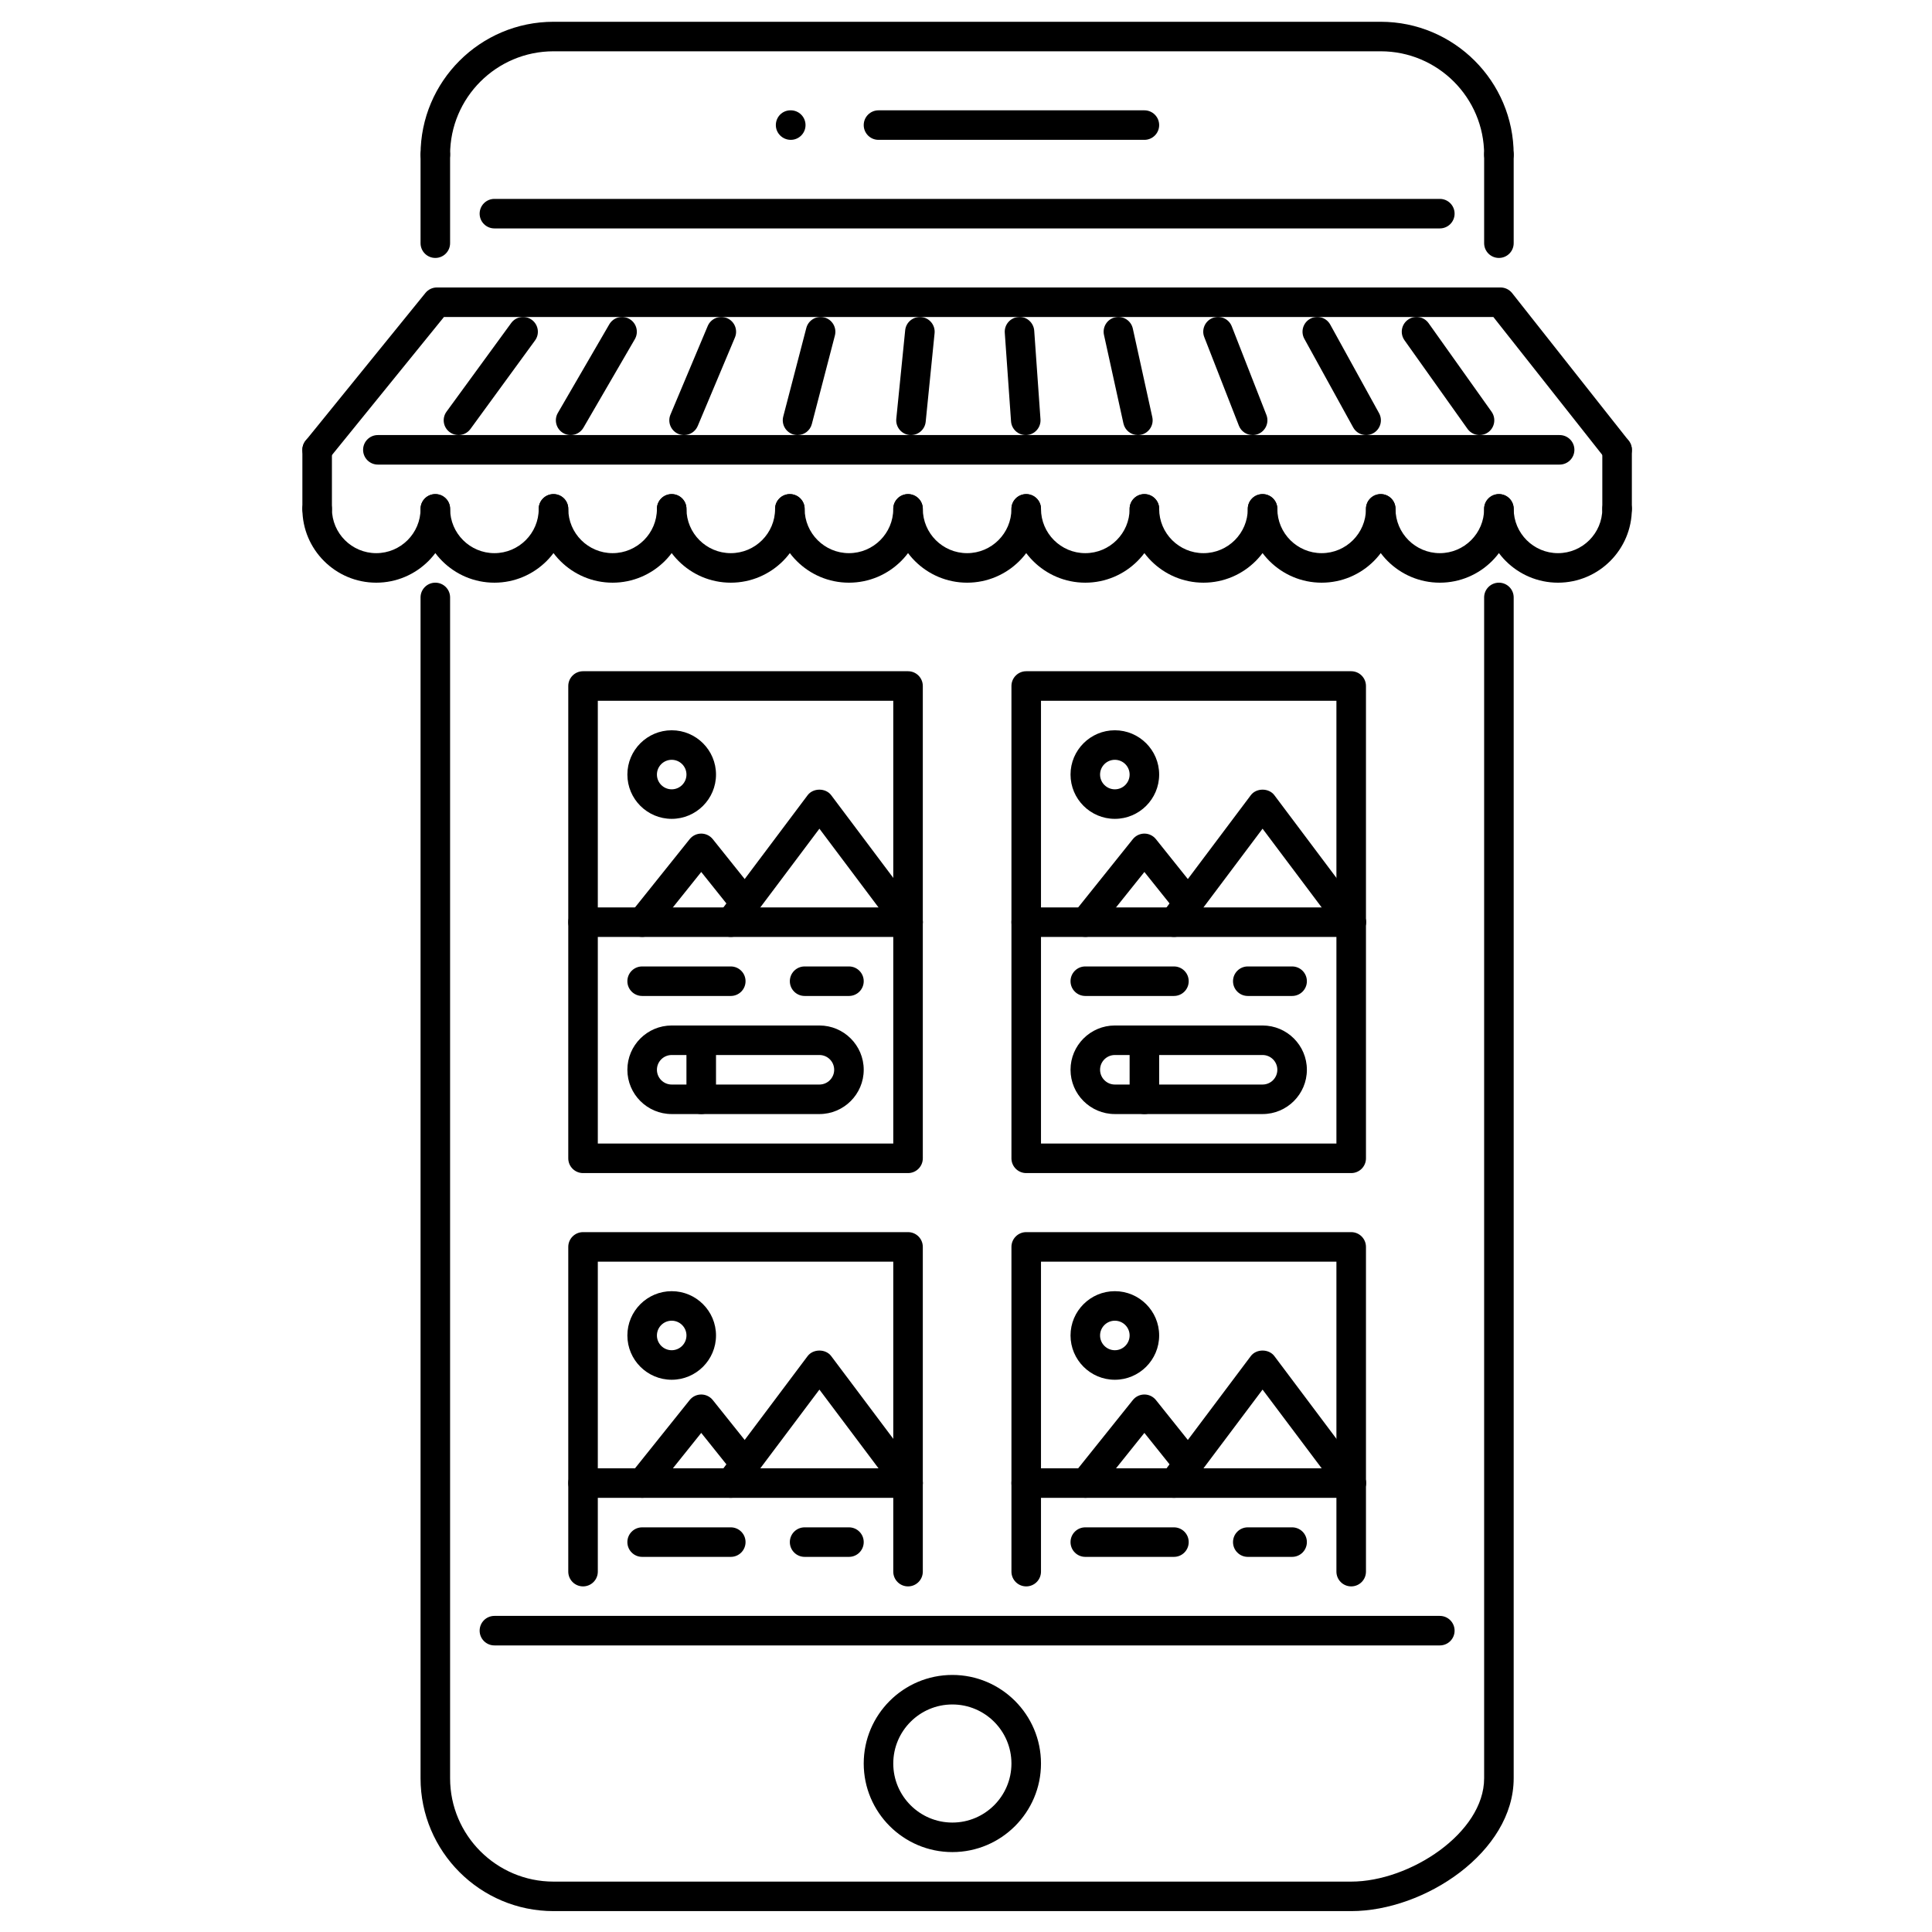 <svg xmlns="http://www.w3.org/2000/svg" xmlns:xlink="http://www.w3.org/1999/xlink" width="500" viewBox="0 0 375 375" height="500" preserveAspectRatio="xMidYMid meet"><defs><clipPath id="2b8f6553fc"><path d="M 81 4.246 L 294 4.246 L 294 33 L 81 33 Z M 81 4.246 " clip-rule="nonzero"></path></clipPath><clipPath id="a75fc7feb7"><path d="M 81 113 L 294 113 L 294 370.996 L 81 370.996 Z M 81 113 " clip-rule="nonzero"></path></clipPath><clipPath id="7a757b9f9f"><path d="M 58.309 55 L 317 55 L 317 91 L 58.309 91 Z M 58.309 55 " clip-rule="nonzero"></path></clipPath><clipPath id="343d7ad774"><path d="M 58.309 95 L 88 95 L 88 114 L 58.309 114 Z M 58.309 95 " clip-rule="nonzero"></path></clipPath><clipPath id="d76b859f5f"><path d="M 58.309 84 L 65 84 L 65 102 L 58.309 102 Z M 58.309 84 " clip-rule="nonzero"></path></clipPath></defs><rect x="-37.5" width="450" fill="#ffffff" y="-37.5" height="450" fill-opacity="1"></rect><rect x="-37.5" width="450" fill="#ffffff" y="-37.5" height="450" fill-opacity="1"></rect><path fill="#000000" d="M 153.484 27.145 C 151.898 27.145 150.59 25.863 150.59 24.281 C 150.59 22.699 151.844 21.414 153.43 21.414 L 153.484 21.414 C 155.07 21.414 156.352 22.699 156.352 24.281 C 156.352 25.863 155.07 27.145 153.484 27.145 Z M 153.484 27.145 " fill-opacity="1" fill-rule="nonzero"></path><g clip-path="url(#2b8f6553fc)"><path fill="#000000" d="M 290.938 32.875 C 289.355 32.875 288.07 31.594 288.07 30.012 C 288.07 18.953 279.066 9.957 268 9.957 L 107.434 9.957 C 96.367 9.957 87.363 18.953 87.363 30.012 C 87.363 31.594 86.082 32.875 84.496 32.875 C 82.914 32.875 81.629 31.594 81.629 30.012 C 81.629 15.793 93.203 4.227 107.434 4.227 L 268 4.227 C 282.23 4.227 293.805 15.793 293.805 30.012 C 293.805 31.594 292.523 32.875 290.938 32.875 Z M 290.938 32.875 " fill-opacity="1" fill-rule="nonzero"></path></g><g clip-path="url(#a75fc7feb7)"><path fill="#000000" d="M 262.266 370.945 L 107.434 370.945 C 93.203 370.945 81.629 359.379 81.629 345.16 L 81.629 115.961 C 81.629 114.379 82.914 113.098 84.496 113.098 C 86.082 113.098 87.363 114.379 87.363 115.961 L 87.363 345.164 C 87.363 356.219 96.371 365.219 107.434 365.219 L 262.266 365.219 C 273.641 365.219 288.07 355.77 288.07 345.164 L 288.07 115.961 C 288.07 114.379 289.352 113.098 290.938 113.098 C 292.523 113.098 293.805 114.379 293.805 115.961 L 293.805 345.164 C 293.805 359.441 276.551 370.945 262.266 370.945 Z M 262.266 370.945 " fill-opacity="1" fill-rule="nonzero"></path></g><path fill="#000000" d="M 279.469 319.375 L 95.965 319.375 C 94.383 319.375 93.098 318.094 93.098 316.512 C 93.098 314.93 94.383 313.645 95.965 313.645 L 279.469 313.645 C 281.055 313.645 282.336 314.93 282.336 316.512 C 282.336 318.094 281.055 319.375 279.469 319.375 Z M 279.469 319.375 " fill-opacity="1" fill-rule="nonzero"></path><path fill="#000000" d="M 184.852 359.488 C 175.363 359.488 167.648 351.773 167.648 342.297 C 167.648 332.816 175.363 325.105 184.852 325.105 C 194.336 325.105 202.055 332.816 202.055 342.297 C 202.055 351.773 194.336 359.488 184.852 359.488 Z M 184.852 330.836 C 178.527 330.836 173.383 335.973 173.383 342.297 C 173.383 348.621 178.527 353.758 184.852 353.758 C 191.18 353.758 196.32 348.621 196.32 342.297 C 196.32 335.973 191.18 330.836 184.852 330.836 Z M 184.852 330.836 " fill-opacity="1" fill-rule="nonzero"></path><path fill="#000000" d="M 222.125 27.145 L 170.516 27.145 C 168.93 27.145 167.648 25.863 167.648 24.281 C 167.648 22.699 168.93 21.414 170.516 21.414 L 222.125 21.414 C 223.711 21.414 224.992 22.699 224.992 24.281 C 224.992 25.863 223.711 27.145 222.125 27.145 Z M 222.125 27.145 " fill-opacity="1" fill-rule="nonzero"></path><g clip-path="url(#7a757b9f9f)"><path fill="#000000" d="M 61.559 90.176 C 60.926 90.176 60.289 89.965 59.758 89.535 C 58.523 88.539 58.336 86.734 59.336 85.508 L 82.582 56.855 C 83.125 56.184 83.941 55.797 84.805 55.797 L 291.246 55.797 C 292.125 55.797 292.953 56.199 293.5 56.887 L 316.129 85.539 C 317.109 86.781 316.895 88.578 315.652 89.562 C 314.422 90.539 312.605 90.328 311.625 89.086 L 289.859 61.527 L 86.172 61.527 L 63.789 89.117 C 63.223 89.812 62.395 90.176 61.559 90.176 Z M 61.559 90.176 " fill-opacity="1" fill-rule="nonzero"></path></g><g clip-path="url(#343d7ad774)"><path fill="#000000" d="M 73.027 113.098 C 65.121 113.098 58.691 106.668 58.691 98.77 C 58.691 97.188 59.973 95.906 61.559 95.906 C 63.145 95.906 64.426 97.188 64.426 98.77 C 64.426 103.512 68.285 107.367 73.027 107.367 C 77.773 107.367 81.633 103.512 81.633 98.77 C 81.633 97.188 82.914 95.906 84.5 95.906 C 86.082 95.906 87.367 97.188 87.367 98.77 C 87.363 106.672 80.93 113.098 73.027 113.098 Z M 73.027 113.098 " fill-opacity="1" fill-rule="nonzero"></path></g><path fill="#000000" d="M 95.965 113.098 C 88.059 113.098 81.629 106.668 81.629 98.77 C 81.629 97.188 82.914 95.906 84.496 95.906 C 86.082 95.906 87.363 97.188 87.363 98.77 C 87.363 103.512 91.223 107.367 95.965 107.367 C 100.711 107.367 104.566 103.512 104.566 98.77 C 104.566 97.188 105.852 95.906 107.434 95.906 C 109.02 95.906 110.301 97.188 110.301 98.77 C 110.301 106.672 103.867 113.098 95.965 113.098 Z M 95.965 113.098 " fill-opacity="1" fill-rule="nonzero"></path><path fill="#000000" d="M 118.902 113.098 C 110.996 113.098 104.566 106.668 104.566 98.77 C 104.566 97.188 105.852 95.906 107.434 95.906 C 109.02 95.906 110.301 97.188 110.301 98.77 C 110.301 103.512 114.16 107.367 118.902 107.367 C 123.648 107.367 127.508 103.512 127.508 98.77 C 127.508 97.188 128.789 95.906 130.375 95.906 C 131.957 95.906 133.242 97.188 133.242 98.77 C 133.242 106.672 126.805 113.098 118.902 113.098 Z M 118.902 113.098 " fill-opacity="1" fill-rule="nonzero"></path><path fill="#000000" d="M 141.844 113.098 C 133.934 113.098 127.508 106.668 127.508 98.77 C 127.508 97.188 128.789 95.906 130.375 95.906 C 131.957 95.906 133.242 97.188 133.242 98.77 C 133.242 103.512 137.098 107.367 141.844 107.367 C 146.586 107.367 150.445 103.512 150.445 98.77 C 150.445 97.188 151.727 95.906 153.312 95.906 C 154.895 95.906 156.18 97.188 156.18 98.77 C 156.18 106.672 149.742 113.098 141.844 113.098 Z M 141.844 113.098 " fill-opacity="1" fill-rule="nonzero"></path><path fill="#000000" d="M 164.781 113.098 C 156.871 113.098 150.445 106.668 150.445 98.77 C 150.445 97.188 151.727 95.906 153.312 95.906 C 154.895 95.906 156.18 97.188 156.18 98.77 C 156.18 103.512 160.035 107.367 164.781 107.367 C 169.523 107.367 173.383 103.512 173.383 98.77 C 173.383 97.188 174.664 95.906 176.25 95.906 C 177.836 95.906 179.117 97.188 179.117 98.77 C 179.117 106.672 172.684 113.098 164.781 113.098 Z M 164.781 113.098 " fill-opacity="1" fill-rule="nonzero"></path><path fill="#000000" d="M 187.719 113.098 C 179.809 113.098 173.383 106.668 173.383 98.77 C 173.383 97.188 174.664 95.906 176.25 95.906 C 177.832 95.906 179.117 97.188 179.117 98.77 C 179.117 103.512 182.973 107.367 187.719 107.367 C 192.461 107.367 196.32 103.512 196.32 98.77 C 196.32 97.188 197.602 95.906 199.188 95.906 C 200.77 95.906 202.055 97.188 202.055 98.77 C 202.055 106.672 195.625 113.098 187.719 113.098 Z M 187.719 113.098 " fill-opacity="1" fill-rule="nonzero"></path><path fill="#000000" d="M 210.656 113.098 C 202.754 113.098 196.32 106.668 196.32 98.77 C 196.32 97.188 197.602 95.906 199.188 95.906 C 200.77 95.906 202.055 97.188 202.055 98.77 C 202.055 103.512 205.914 107.367 210.656 107.367 C 215.398 107.367 219.258 103.512 219.258 98.77 C 219.258 97.188 220.539 95.906 222.125 95.906 C 223.711 95.906 224.992 97.188 224.992 98.77 C 224.992 106.672 218.562 113.098 210.656 113.098 Z M 210.656 113.098 " fill-opacity="1" fill-rule="nonzero"></path><path fill="#000000" d="M 233.594 113.098 C 225.691 113.098 219.258 106.668 219.258 98.77 C 219.258 97.188 220.539 95.906 222.125 95.906 C 223.711 95.906 224.992 97.188 224.992 98.77 C 224.992 103.512 228.852 107.367 233.594 107.367 C 238.336 107.367 242.195 103.512 242.195 98.77 C 242.195 97.188 243.477 95.906 245.062 95.906 C 246.648 95.906 247.93 97.188 247.93 98.77 C 247.93 106.672 241.5 113.098 233.594 113.098 Z M 233.594 113.098 " fill-opacity="1" fill-rule="nonzero"></path><path fill="#000000" d="M 256.531 113.098 C 248.629 113.098 242.195 106.668 242.195 98.77 C 242.195 97.188 243.477 95.906 245.062 95.906 C 246.648 95.906 247.93 97.188 247.93 98.77 C 247.93 103.512 251.789 107.367 256.531 107.367 C 261.273 107.367 265.133 103.512 265.133 98.77 C 265.133 97.188 266.414 95.906 268 95.906 C 269.586 95.906 270.867 97.188 270.867 98.77 C 270.867 106.672 264.438 113.098 256.531 113.098 Z M 256.531 113.098 " fill-opacity="1" fill-rule="nonzero"></path><path fill="#000000" d="M 279.469 113.098 C 271.566 113.098 265.133 106.668 265.133 98.77 C 265.133 97.188 266.418 95.906 268 95.906 C 269.586 95.906 270.867 97.188 270.867 98.77 C 270.867 103.512 274.727 107.367 279.469 107.367 C 284.211 107.367 288.07 103.512 288.07 98.77 C 288.07 97.188 289.355 95.906 290.938 95.906 C 292.523 95.906 293.805 97.188 293.805 98.77 C 293.805 106.672 287.379 113.098 279.469 113.098 Z M 279.469 113.098 " fill-opacity="1" fill-rule="nonzero"></path><path fill="#000000" d="M 302.406 113.098 C 294.504 113.098 288.07 106.668 288.07 98.77 C 288.07 97.188 289.355 95.906 290.938 95.906 C 292.523 95.906 293.805 97.188 293.805 98.77 C 293.805 103.512 297.664 107.367 302.406 107.367 C 307.152 107.367 311.008 103.512 311.008 98.77 C 311.008 97.188 312.293 95.906 313.875 95.906 C 315.461 95.906 316.742 97.188 316.742 98.77 C 316.742 106.672 310.316 113.098 302.406 113.098 Z M 302.406 113.098 " fill-opacity="1" fill-rule="nonzero"></path><g clip-path="url(#d76b859f5f)"><path fill="#000000" d="M 61.559 101.637 C 59.977 101.637 58.691 100.352 58.691 98.77 L 58.691 87.312 C 58.691 85.727 59.98 84.445 61.559 84.445 C 63.145 84.445 64.426 85.73 64.426 87.312 L 64.426 98.77 C 64.426 100.355 63.137 101.637 61.559 101.637 Z M 61.559 101.637 " fill-opacity="1" fill-rule="nonzero"></path></g><path fill="#000000" d="M 302.719 90.176 L 73.344 90.176 C 71.758 90.176 70.477 88.895 70.477 87.312 C 70.477 85.727 71.758 84.445 73.344 84.445 L 302.723 84.445 C 304.305 84.445 305.59 85.727 305.59 87.312 C 305.59 88.895 304.305 90.176 302.719 90.176 Z M 302.719 90.176 " fill-opacity="1" fill-rule="nonzero"></path><path fill="#000000" d="M 88.988 84.445 C 88.402 84.445 87.812 84.266 87.305 83.895 C 86.02 82.965 85.738 81.172 86.676 79.895 L 99.219 62.703 C 100.148 61.422 101.941 61.141 103.223 62.078 C 104.5 63.012 104.785 64.801 103.852 66.078 L 91.309 83.27 C 90.746 84.039 89.875 84.445 88.988 84.445 Z M 88.988 84.445 " fill-opacity="1" fill-rule="nonzero"></path><path fill="#000000" d="M 110.762 84.445 C 110.273 84.445 109.777 84.324 109.32 84.059 C 107.957 83.266 107.484 81.512 108.281 80.145 L 118.262 62.953 C 119.055 61.586 120.809 61.113 122.18 61.914 C 123.551 62.707 124.016 64.461 123.223 65.832 L 113.242 83.02 C 112.711 83.934 111.746 84.445 110.762 84.445 Z M 110.762 84.445 " fill-opacity="1" fill-rule="nonzero"></path><path fill="#000000" d="M 132.781 84.445 C 132.406 84.445 132.031 84.375 131.668 84.223 C 130.211 83.609 129.523 81.93 130.137 80.473 L 137.367 63.281 C 137.984 61.816 139.668 61.145 141.117 61.75 C 142.582 62.363 143.262 64.043 142.652 65.504 L 135.426 82.691 C 134.961 83.789 133.895 84.445 132.781 84.445 Z M 132.781 84.445 " fill-opacity="1" fill-rule="nonzero"></path><path fill="#000000" d="M 154.805 84.445 C 154.566 84.445 154.324 84.418 154.082 84.355 C 152.551 83.957 151.633 82.395 152.027 80.859 L 156.504 63.668 C 156.902 62.133 158.469 61.215 160.004 61.617 C 161.531 62.016 162.449 63.578 162.055 65.113 L 157.578 82.305 C 157.242 83.594 156.082 84.445 154.805 84.445 Z M 154.805 84.445 " fill-opacity="1" fill-rule="nonzero"></path><path fill="#000000" d="M 176.824 84.445 C 176.73 84.445 176.637 84.441 176.535 84.434 C 174.961 84.273 173.812 82.871 173.969 81.297 L 175.695 64.105 C 175.852 62.535 177.238 61.406 178.832 61.539 C 180.41 61.699 181.559 63.102 181.402 64.676 L 179.676 81.867 C 179.523 83.344 178.281 84.445 176.824 84.445 Z M 176.824 84.445 " fill-opacity="1" fill-rule="nonzero"></path><path fill="#000000" d="M 199.098 84.445 C 197.602 84.445 196.348 83.293 196.242 81.781 L 195.027 64.594 C 194.914 63.016 196.102 61.645 197.68 61.535 C 199.23 61.375 200.633 62.613 200.742 64.191 L 201.957 81.379 C 202.07 82.957 200.879 84.328 199.297 84.438 C 199.23 84.445 199.164 84.445 199.098 84.445 Z M 199.098 84.445 " fill-opacity="1" fill-rule="nonzero"></path><path fill="#000000" d="M 220.859 84.445 C 219.543 84.445 218.355 83.535 218.059 82.195 L 214.281 65 C 213.945 63.453 214.918 61.926 216.465 61.586 C 217.992 61.242 219.539 62.223 219.879 63.77 L 223.66 80.965 C 224 82.512 223.02 84.039 221.477 84.379 C 221.27 84.426 221.062 84.445 220.859 84.445 Z M 220.859 84.445 " fill-opacity="1" fill-rule="nonzero"></path><path fill="#000000" d="M 243.137 84.445 C 241.992 84.445 240.906 83.758 240.465 82.621 L 233.746 65.426 C 233.168 63.957 233.902 62.293 235.375 61.715 C 236.84 61.141 238.512 61.867 239.086 63.344 L 245.809 80.539 C 246.383 82.012 245.656 83.676 244.176 84.25 C 243.836 84.387 243.484 84.445 243.137 84.445 Z M 243.137 84.445 " fill-opacity="1" fill-rule="nonzero"></path><path fill="#000000" d="M 265.168 84.445 C 264.152 84.445 263.172 83.914 262.652 82.965 L 253.176 65.77 C 252.41 64.379 252.918 62.641 254.301 61.875 C 255.691 61.113 257.434 61.617 258.199 63.004 L 267.676 80.199 C 268.438 81.586 267.934 83.328 266.543 84.09 C 266.109 84.332 265.633 84.445 265.168 84.445 Z M 265.168 84.445 " fill-opacity="1" fill-rule="nonzero"></path><path fill="#000000" d="M 287.18 84.445 C 286.277 84.445 285.398 84.027 284.84 83.242 L 272.613 66.047 C 271.695 64.754 272 62.969 273.293 62.051 C 274.578 61.125 276.371 61.438 277.289 62.727 L 289.516 79.922 C 290.426 81.211 290.125 83 288.836 83.918 C 288.336 84.277 287.754 84.445 287.18 84.445 Z M 287.18 84.445 " fill-opacity="1" fill-rule="nonzero"></path><path fill="#000000" d="M 313.875 101.637 C 312.293 101.637 311.008 100.355 311.008 98.77 L 311.008 87.312 C 311.008 85.727 312.293 84.445 313.875 84.445 C 315.461 84.445 316.742 85.727 316.742 87.312 L 316.742 98.77 C 316.742 100.355 315.461 101.637 313.875 101.637 Z M 313.875 101.637 " fill-opacity="1" fill-rule="nonzero"></path><path fill="#000000" d="M 262.266 227.695 L 199.188 227.695 C 197.602 227.695 196.32 226.414 196.32 224.832 L 196.32 133.152 C 196.32 131.57 197.602 130.285 199.188 130.285 L 262.266 130.285 C 263.852 130.285 265.133 131.57 265.133 133.152 L 265.133 224.832 C 265.133 226.414 263.852 227.695 262.266 227.695 Z M 202.055 221.965 L 259.398 221.965 L 259.398 136.016 L 202.055 136.016 Z M 202.055 221.965 " fill-opacity="1" fill-rule="nonzero"></path><path fill="#000000" d="M 245.062 216.238 L 216.391 216.238 C 211.648 216.238 207.789 212.379 207.789 207.641 C 207.789 202.902 211.648 199.047 216.391 199.047 L 245.062 199.047 C 249.805 199.047 253.664 202.902 253.664 207.641 C 253.664 212.379 249.805 216.238 245.062 216.238 Z M 216.391 204.777 C 214.812 204.777 213.523 206.062 213.523 207.641 C 213.523 209.219 214.812 210.508 216.391 210.508 L 245.062 210.508 C 246.648 210.508 247.93 209.219 247.93 207.641 C 247.93 206.062 246.648 204.777 245.062 204.777 Z M 216.391 204.777 " fill-opacity="1" fill-rule="nonzero"></path><path fill="#000000" d="M 262.266 181.855 L 199.188 181.855 C 197.602 181.855 196.32 180.574 196.32 178.992 C 196.32 177.406 197.602 176.125 199.188 176.125 L 262.266 176.125 C 263.852 176.125 265.133 177.406 265.133 178.992 C 265.133 180.574 263.852 181.855 262.266 181.855 Z M 262.266 181.855 " fill-opacity="1" fill-rule="nonzero"></path><path fill="#000000" d="M 262.27 181.855 C 261.398 181.855 260.535 181.461 259.977 180.711 L 245.062 160.848 L 230.156 180.711 C 229.207 181.98 227.41 182.23 226.141 181.281 C 224.875 180.336 224.617 178.539 225.566 177.273 L 242.773 154.355 C 243.852 152.91 246.277 152.91 247.359 154.355 L 264.562 177.273 C 265.512 178.539 265.254 180.332 263.984 181.281 C 263.469 181.668 262.871 181.855 262.27 181.855 Z M 262.27 181.855 " fill-opacity="1" fill-rule="nonzero"></path><path fill="#000000" d="M 210.656 181.855 C 210.027 181.855 209.395 181.652 208.863 181.23 C 207.633 180.238 207.43 178.438 208.414 177.199 L 219.887 162.875 C 220.434 162.195 221.258 161.801 222.125 161.801 C 223 161.801 223.82 162.199 224.363 162.879 L 232.875 173.516 C 233.867 174.75 233.668 176.555 232.43 177.543 C 231.195 178.527 229.387 178.328 228.398 177.09 L 222.125 169.25 L 212.895 180.781 C 212.332 181.488 211.496 181.855 210.656 181.855 Z M 210.656 181.855 " fill-opacity="1" fill-rule="nonzero"></path><path fill="#000000" d="M 216.391 158.938 C 211.648 158.938 207.789 155.082 207.789 150.34 C 207.789 145.602 211.648 141.746 216.391 141.746 C 221.133 141.746 224.992 145.602 224.992 150.34 C 224.992 155.082 221.133 158.938 216.391 158.938 Z M 216.391 147.477 C 214.812 147.477 213.523 148.762 213.523 150.34 C 213.523 151.922 214.812 153.207 216.391 153.207 C 217.977 153.207 219.258 151.922 219.258 150.34 C 219.258 148.762 217.977 147.477 216.391 147.477 Z M 216.391 147.477 " fill-opacity="1" fill-rule="nonzero"></path><path fill="#000000" d="M 227.859 193.316 L 210.656 193.316 C 209.07 193.316 207.789 192.035 207.789 190.453 C 207.789 188.867 209.07 187.586 210.656 187.586 L 227.859 187.586 C 229.445 187.586 230.727 188.867 230.727 190.453 C 230.727 192.035 229.445 193.316 227.859 193.316 Z M 227.859 193.316 " fill-opacity="1" fill-rule="nonzero"></path><path fill="#000000" d="M 250.797 193.316 L 242.195 193.316 C 240.609 193.316 239.328 192.035 239.328 190.453 C 239.328 188.867 240.609 187.586 242.195 187.586 L 250.797 187.586 C 252.383 187.586 253.664 188.867 253.664 190.453 C 253.664 192.035 252.383 193.316 250.797 193.316 Z M 250.797 193.316 " fill-opacity="1" fill-rule="nonzero"></path><path fill="#000000" d="M 222.125 216.238 C 220.539 216.238 219.258 214.957 219.258 213.371 L 219.258 201.91 C 219.258 200.328 220.539 199.047 222.125 199.047 C 223.711 199.047 224.992 200.328 224.992 201.91 L 224.992 213.371 C 224.992 214.957 223.711 216.238 222.125 216.238 Z M 222.125 216.238 " fill-opacity="1" fill-rule="nonzero"></path><path fill="#000000" d="M 176.25 227.695 L 113.168 227.695 C 111.586 227.695 110.301 226.414 110.301 224.832 L 110.301 133.152 C 110.301 131.57 111.586 130.285 113.168 130.285 L 176.25 130.285 C 177.832 130.285 179.117 131.57 179.117 133.152 L 179.117 224.832 C 179.117 226.414 177.832 227.695 176.25 227.695 Z M 116.035 221.965 L 173.383 221.965 L 173.383 136.016 L 116.035 136.016 Z M 116.035 221.965 " fill-opacity="1" fill-rule="nonzero"></path><path fill="#000000" d="M 159.047 216.238 L 130.375 216.238 C 125.629 216.238 121.773 212.379 121.773 207.641 C 121.773 202.902 125.629 199.047 130.375 199.047 L 159.047 199.047 C 163.789 199.047 167.648 202.902 167.648 207.641 C 167.648 212.379 163.789 216.238 159.047 216.238 Z M 130.375 204.777 C 128.793 204.777 127.508 206.062 127.508 207.641 C 127.508 209.219 128.793 210.508 130.375 210.508 L 159.047 210.508 C 160.629 210.508 161.914 209.219 161.914 207.641 C 161.914 206.062 160.629 204.777 159.047 204.777 Z M 130.375 204.777 " fill-opacity="1" fill-rule="nonzero"></path><path fill="#000000" d="M 176.25 181.855 L 113.168 181.855 C 111.586 181.855 110.301 180.574 110.301 178.992 C 110.301 177.406 111.586 176.125 113.168 176.125 L 176.25 176.125 C 177.832 176.125 179.117 177.406 179.117 178.992 C 179.117 180.574 177.832 181.855 176.25 181.855 Z M 176.25 181.855 " fill-opacity="1" fill-rule="nonzero"></path><path fill="#000000" d="M 176.254 181.855 C 175.383 181.855 174.52 181.461 173.957 180.711 L 159.047 160.848 L 144.137 180.711 C 143.191 181.98 141.395 182.23 140.121 181.281 C 138.855 180.336 138.602 178.539 139.551 177.273 L 156.754 154.355 C 157.836 152.91 160.262 152.91 161.34 154.355 L 178.547 177.273 C 179.496 178.539 179.238 180.332 177.969 181.281 C 177.453 181.668 176.855 181.855 176.254 181.855 Z M 176.254 181.855 " fill-opacity="1" fill-rule="nonzero"></path><path fill="#000000" d="M 124.641 181.855 C 124.012 181.855 123.379 181.652 122.848 181.23 C 121.613 180.238 121.414 178.438 122.398 177.199 L 133.867 162.875 C 134.418 162.195 135.238 161.801 136.109 161.801 C 136.98 161.801 137.805 162.199 138.348 162.879 L 146.859 173.516 C 147.852 174.75 147.652 176.555 146.414 177.543 C 145.176 178.527 143.367 178.328 142.379 177.09 L 136.109 169.25 L 126.879 180.781 C 126.312 181.488 125.48 181.855 124.641 181.855 Z M 124.641 181.855 " fill-opacity="1" fill-rule="nonzero"></path><path fill="#000000" d="M 130.375 158.938 C 125.629 158.938 121.773 155.082 121.773 150.34 C 121.773 145.602 125.629 141.746 130.375 141.746 C 135.117 141.746 138.977 145.602 138.977 150.34 C 138.977 155.082 135.117 158.938 130.375 158.938 Z M 130.375 147.477 C 128.793 147.477 127.508 148.762 127.508 150.34 C 127.508 151.922 128.793 153.207 130.375 153.207 C 131.957 153.207 133.242 151.922 133.242 150.34 C 133.242 148.762 131.957 147.477 130.375 147.477 Z M 130.375 147.477 " fill-opacity="1" fill-rule="nonzero"></path><path fill="#000000" d="M 141.844 193.316 L 124.641 193.316 C 123.055 193.316 121.773 192.035 121.773 190.453 C 121.773 188.867 123.055 187.586 124.641 187.586 L 141.844 187.586 C 143.426 187.586 144.711 188.867 144.711 190.453 C 144.711 192.035 143.426 193.316 141.844 193.316 Z M 141.844 193.316 " fill-opacity="1" fill-rule="nonzero"></path><path fill="#000000" d="M 164.781 193.316 L 156.18 193.316 C 154.594 193.316 153.309 192.035 153.309 190.453 C 153.309 188.867 154.594 187.586 156.18 187.586 L 164.781 187.586 C 166.363 187.586 167.648 188.867 167.648 190.453 C 167.648 192.035 166.363 193.316 164.781 193.316 Z M 164.781 193.316 " fill-opacity="1" fill-rule="nonzero"></path><path fill="#000000" d="M 136.109 216.238 C 134.523 216.238 133.238 214.957 133.238 213.371 L 133.238 201.91 C 133.238 200.328 134.523 199.047 136.109 199.047 C 137.691 199.047 138.977 200.328 138.977 201.91 L 138.977 213.371 C 138.977 214.957 137.691 216.238 136.109 216.238 Z M 136.109 216.238 " fill-opacity="1" fill-rule="nonzero"></path><path fill="#000000" d="M 262.266 307.918 C 260.684 307.918 259.398 306.637 259.398 305.051 L 259.398 244.887 L 202.055 244.887 L 202.055 305.051 C 202.055 306.637 200.773 307.918 199.188 307.918 C 197.602 307.918 196.32 306.637 196.32 305.051 L 196.32 242.023 C 196.32 240.438 197.602 239.156 199.188 239.156 L 262.266 239.156 C 263.852 239.156 265.133 240.438 265.133 242.023 L 265.133 305.051 C 265.133 306.637 263.852 307.918 262.266 307.918 Z M 262.266 307.918 " fill-opacity="1" fill-rule="nonzero"></path><path fill="#000000" d="M 262.266 290.727 L 199.188 290.727 C 197.602 290.727 196.32 289.445 196.32 287.863 C 196.32 286.277 197.602 284.996 199.188 284.996 L 262.266 284.996 C 263.852 284.996 265.133 286.277 265.133 287.863 C 265.133 289.445 263.852 290.727 262.266 290.727 Z M 262.266 290.727 " fill-opacity="1" fill-rule="nonzero"></path><path fill="#000000" d="M 262.27 290.727 C 261.398 290.727 260.535 290.336 259.977 289.578 L 245.062 269.719 L 230.156 289.578 C 229.207 290.848 227.41 291.105 226.141 290.156 C 224.875 289.203 224.617 287.406 225.566 286.145 L 242.773 263.223 C 243.852 261.781 246.277 261.781 247.359 263.223 L 264.562 286.145 C 265.512 287.406 265.254 289.203 263.984 290.156 C 263.469 290.535 262.871 290.727 262.27 290.727 Z M 262.27 290.727 " fill-opacity="1" fill-rule="nonzero"></path><path fill="#000000" d="M 210.656 290.727 C 210.027 290.727 209.395 290.527 208.863 290.102 C 207.633 289.109 207.43 287.309 208.414 286.07 L 219.887 271.746 C 220.434 271.062 221.258 270.672 222.125 270.672 C 223 270.672 223.82 271.07 224.363 271.746 L 232.875 282.391 C 233.867 283.621 233.668 285.422 232.43 286.41 C 231.195 287.402 229.387 287.195 228.398 285.957 L 222.125 278.125 L 212.895 289.652 C 212.332 290.359 211.496 290.727 210.656 290.727 Z M 210.656 290.727 " fill-opacity="1" fill-rule="nonzero"></path><path fill="#000000" d="M 216.391 267.809 C 211.648 267.809 207.789 263.949 207.789 259.211 C 207.789 254.473 211.648 250.617 216.391 250.617 C 221.133 250.617 224.992 254.473 224.992 259.211 C 224.992 263.949 221.133 267.809 216.391 267.809 Z M 216.391 256.348 C 214.812 256.348 213.523 257.633 213.523 259.211 C 213.523 260.789 214.812 262.078 216.391 262.078 C 217.977 262.078 219.258 260.789 219.258 259.211 C 219.258 257.633 217.977 256.348 216.391 256.348 Z M 216.391 256.348 " fill-opacity="1" fill-rule="nonzero"></path><path fill="#000000" d="M 227.859 302.188 L 210.656 302.188 C 209.07 302.188 207.789 300.906 207.789 299.32 C 207.789 297.738 209.07 296.457 210.656 296.457 L 227.859 296.457 C 229.445 296.457 230.727 297.738 230.727 299.32 C 230.727 300.906 229.445 302.188 227.859 302.188 Z M 227.859 302.188 " fill-opacity="1" fill-rule="nonzero"></path><path fill="#000000" d="M 250.797 302.188 L 242.195 302.188 C 240.609 302.188 239.328 300.906 239.328 299.32 C 239.328 297.738 240.609 296.457 242.195 296.457 L 250.797 296.457 C 252.383 296.457 253.664 297.738 253.664 299.32 C 253.664 300.906 252.383 302.188 250.797 302.188 Z M 250.797 302.188 " fill-opacity="1" fill-rule="nonzero"></path><path fill="#000000" d="M 176.25 307.918 C 174.664 307.918 173.383 306.637 173.383 305.051 L 173.383 244.887 L 116.035 244.887 L 116.035 305.051 C 116.035 306.637 114.754 307.918 113.168 307.918 C 111.586 307.918 110.301 306.637 110.301 305.051 L 110.301 242.023 C 110.301 240.438 111.586 239.156 113.168 239.156 L 176.25 239.156 C 177.832 239.156 179.117 240.438 179.117 242.023 L 179.117 305.051 C 179.117 306.637 177.832 307.918 176.25 307.918 Z M 176.25 307.918 " fill-opacity="1" fill-rule="nonzero"></path><path fill="#000000" d="M 176.25 290.727 L 113.168 290.727 C 111.586 290.727 110.301 289.445 110.301 287.863 C 110.301 286.277 111.586 284.996 113.168 284.996 L 176.25 284.996 C 177.832 284.996 179.117 286.277 179.117 287.863 C 179.117 289.445 177.832 290.727 176.25 290.727 Z M 176.25 290.727 " fill-opacity="1" fill-rule="nonzero"></path><path fill="#000000" d="M 176.254 290.727 C 175.383 290.727 174.52 290.336 173.957 289.578 L 159.047 269.719 L 144.137 289.578 C 143.191 290.848 141.395 291.105 140.121 290.156 C 138.855 289.203 138.598 287.406 139.551 286.145 L 156.754 263.223 C 157.836 261.781 160.262 261.781 161.34 263.223 L 178.543 286.145 C 179.496 287.406 179.238 289.203 177.969 290.156 C 177.453 290.535 176.855 290.727 176.254 290.727 Z M 176.254 290.727 " fill-opacity="1" fill-rule="nonzero"></path><path fill="#000000" d="M 124.641 290.727 C 124.012 290.727 123.379 290.527 122.848 290.102 C 121.613 289.109 121.414 287.309 122.398 286.07 L 133.867 271.746 C 134.418 271.062 135.238 270.672 136.109 270.672 C 136.98 270.672 137.805 271.07 138.348 271.746 L 146.859 282.391 C 147.852 283.621 147.652 285.422 146.414 286.41 C 145.176 287.402 143.367 287.195 142.379 285.957 L 136.109 278.125 L 126.879 289.652 C 126.312 290.359 125.48 290.727 124.641 290.727 Z M 124.641 290.727 " fill-opacity="1" fill-rule="nonzero"></path><path fill="#000000" d="M 130.375 267.809 C 125.629 267.809 121.773 263.949 121.773 259.211 C 121.773 254.473 125.629 250.617 130.375 250.617 C 135.117 250.617 138.977 254.473 138.977 259.211 C 138.977 263.949 135.117 267.809 130.375 267.809 Z M 130.375 256.348 C 128.793 256.348 127.508 257.633 127.508 259.211 C 127.508 260.789 128.793 262.078 130.375 262.078 C 131.957 262.078 133.242 260.789 133.242 259.211 C 133.242 257.633 131.957 256.348 130.375 256.348 Z M 130.375 256.348 " fill-opacity="1" fill-rule="nonzero"></path><path fill="#000000" d="M 141.844 302.188 L 124.641 302.188 C 123.055 302.188 121.773 300.906 121.773 299.32 C 121.773 297.738 123.055 296.457 124.641 296.457 L 141.844 296.457 C 143.426 296.457 144.711 297.738 144.711 299.32 C 144.711 300.906 143.426 302.188 141.844 302.188 Z M 141.844 302.188 " fill-opacity="1" fill-rule="nonzero"></path><path fill="#000000" d="M 164.781 302.188 L 156.18 302.188 C 154.594 302.188 153.309 300.906 153.309 299.32 C 153.309 297.738 154.594 296.457 156.18 296.457 L 164.781 296.457 C 166.363 296.457 167.648 297.738 167.648 299.32 C 167.648 300.906 166.363 302.188 164.781 302.188 Z M 164.781 302.188 " fill-opacity="1" fill-rule="nonzero"></path><path fill="#000000" d="M 84.496 50.066 C 82.914 50.066 81.629 48.785 81.629 47.199 L 81.629 30.012 C 81.629 28.43 82.914 27.145 84.496 27.145 C 86.082 27.145 87.363 28.43 87.363 30.012 L 87.363 47.199 C 87.363 48.785 86.082 50.066 84.496 50.066 Z M 84.496 50.066 " fill-opacity="1" fill-rule="nonzero"></path><path fill="#000000" d="M 290.938 50.066 C 289.355 50.066 288.07 48.785 288.07 47.199 L 288.07 30.012 C 288.07 28.43 289.355 27.145 290.938 27.145 C 292.523 27.145 293.805 28.43 293.805 30.012 L 293.805 47.199 C 293.805 48.785 292.523 50.066 290.938 50.066 Z M 290.938 50.066 " fill-opacity="1" fill-rule="nonzero"></path><path fill="#000000" d="M 279.469 44.336 L 95.965 44.336 C 94.383 44.336 93.098 43.055 93.098 41.473 C 93.098 39.887 94.383 38.605 95.965 38.605 L 279.469 38.605 C 281.055 38.605 282.336 39.887 282.336 41.473 C 282.336 43.055 281.055 44.336 279.469 44.336 Z M 279.469 44.336 " fill-opacity="1" fill-rule="nonzero"></path></svg>